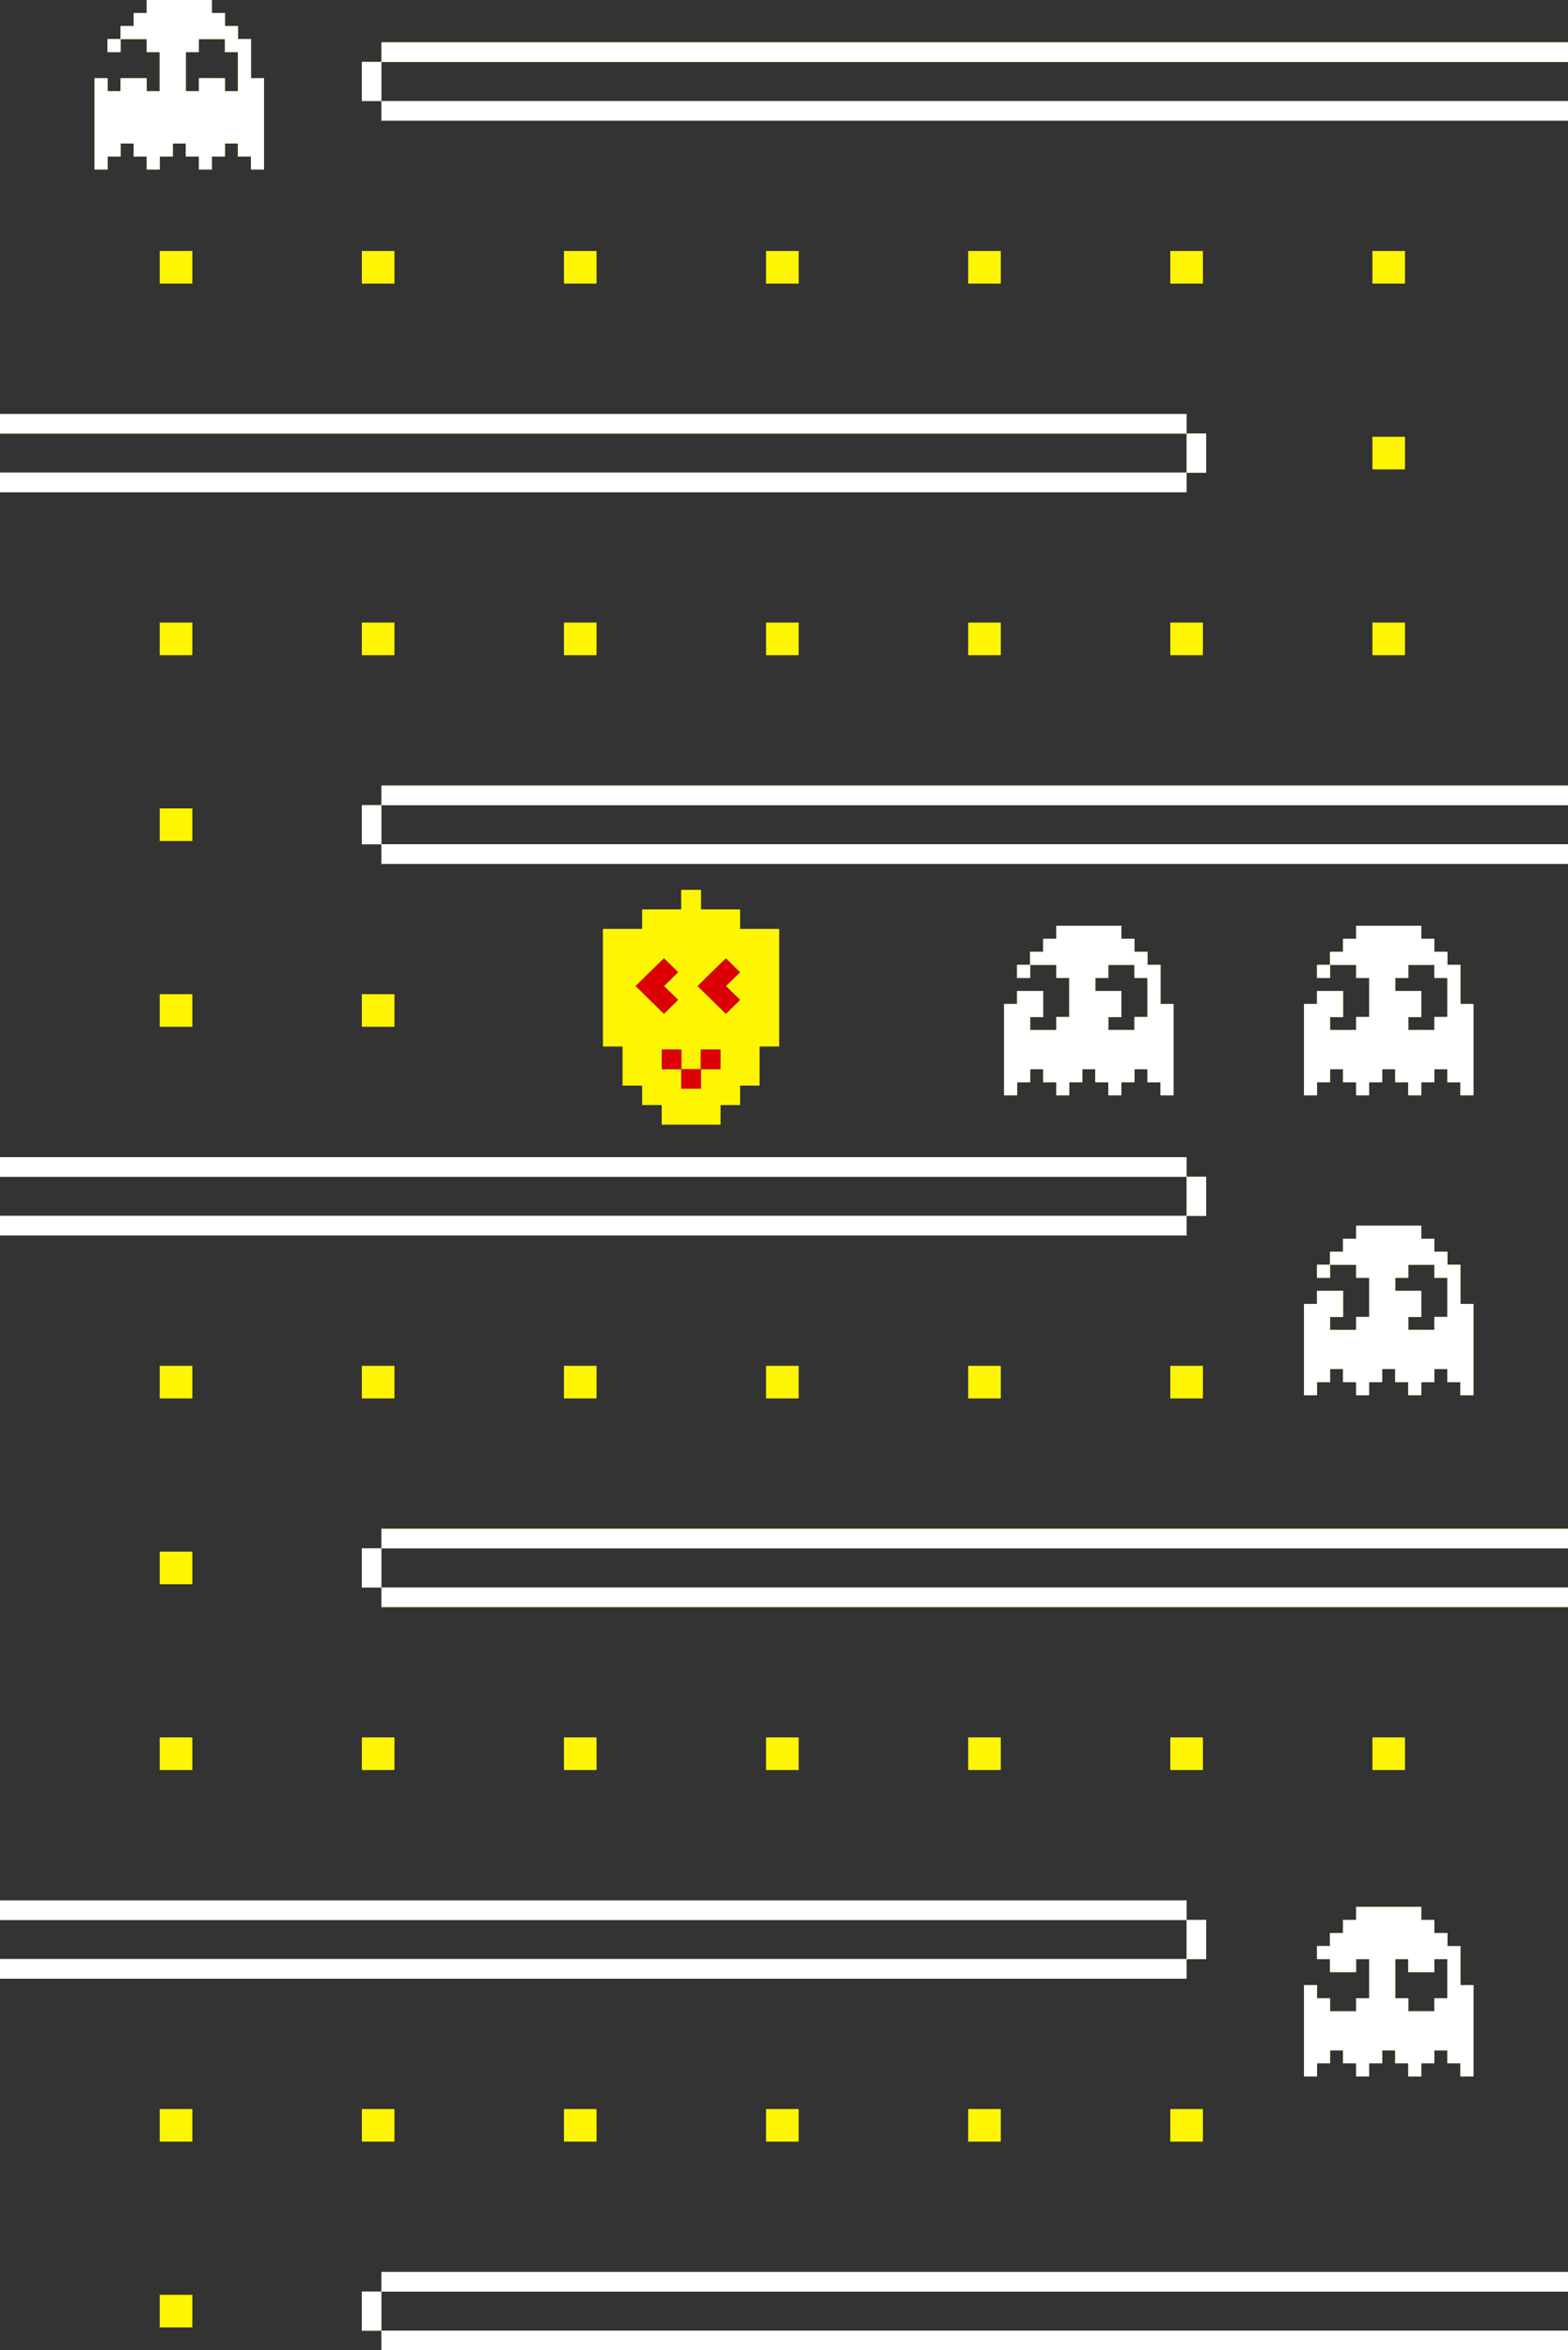 <svg xmlns="http://www.w3.org/2000/svg" xmlns:xlink="http://www.w3.org/1999/xlink" width="481" height="721"><rect width="100%" height="100%" fill="#333333" stroke="none"/><defs><path id="a" d="M441.088 9356.385v-5.074h5.075v-5.076h10.15v5.076h5.075v15.224h-5.075v5.074h-10.15v-5.074h5.075v-10.15z"/><path id="b" d="M537.088 9356.385v-5.074h5.075v-5.076h10.15v5.076h5.075v15.224h-5.075v5.074h-10.15v-5.074h5.075v-10.15z"/><path id="c" d="M552.537 9356.385v-5.074h5.075v-5.076h10.15v5.076h5.075v15.224h-5.075v5.074h-10.15v-5.074h5.075v-10.15z"/><path id="d" d="M607.088 9596.384v-5.074h5.075v-5.074h10.15v5.074h5.075v15.225h-5.075v5.075h-10.15v-5.075h5.075v-10.15z"/><path id="e" d="M637.537 9596.384v-5.074h5.075v-5.074h10.15v5.074h5.075v15.225h-5.075v5.075h-10.15v-5.075h5.075v-10.15z"/><path id="f" d="M383 9337.996h12v-6h12v-6h6v6h12v6h12v35.998h-6v12.002h-6v6h-6v6h-18v-6h-6v-6h-6v-12.002h-6z"/><path id="g" d="M407 9387v-6h6v6zm-6-6v-6h6v6zm12 0v-6h6v6zm-19.985-25.502l4.326-4.242 4.326-4.243 4.325 4.243-4.325 4.242 4.325 4.242-4.325 4.243-4.326-4.243zm19 0l8.652-8.485 4.325 4.243-4.325 4.242 4.325 4.242-4.325 4.243z"/><path id="h" d="M557 9596v-10h10v10z"/><path id="i" d="M619 9596v-10h10v10z"/><path id="j" d="M495 9596v-10h10v10z"/><path id="k" d="M433 9596v-10h10v10z"/><path id="l" d="M371 9596v-10h10v10z"/><path id="m" d="M309 9596v-10h10v10z"/><path id="n" d="M619 9197v-10h10v10z"/><path id="o" d="M557 9482v-10h10v10z"/><path id="p" d="M495 9482v-10h10v10z"/><path id="q" d="M433 9482v-10h10v10z"/><path id="r" d="M371 9482v-10h10v10z"/><path id="s" d="M309 9482v-10h10v10z"/><path id="t" d="M309 9368v-10h10v10z"/><path id="u" d="M619 9254v-10h10v10z"/><path id="v" d="M557 9254v-10h10v10z"/><path id="w" d="M495 9254v-10h10v10z"/><path id="x" d="M433 9254v-10h10v10z"/><path id="y" d="M371 9140v-10h10v10z"/><path id="z" d="M371 9254v-10h10v10z"/><path id="A" d="M309 9140v-10h10v10z"/><path id="B" d="M247 9140v-10h10v10z"/><path id="C" d="M309 9254v-10h10v10z"/><path id="D" d="M619 9140v-10h10v10z"/><path id="E" d="M557 9140v-10h10v10z"/><path id="F" d="M495 9140v-10h10v10z"/><path id="G" d="M433 9140v-10h10v10z"/><path id="H" d="M247 9596v-10h10v10z"/><path id="I" d="M247 9539v-10h10v10z"/><path id="J" d="M247 9482v-10h10v10z"/><path id="K" d="M247 9368v-10h10v10z"/><path id="L" d="M247 9311v-10h10v10z"/><path id="M" d="M247 9254v-10h10v10z"/><path id="N" d="M315 9072v-6h364v6zm0 18v-6h364v6zm-6-18h6v12h-6z"/><path id="O" d="M198 9186v-6h364v6zm0 18v-6h364v6zm364-18h6v12h-6z"/><path id="P" d="M315 9300v-6h364v6zm0 18v-6h364v6zm-6-18h6v12h-6z"/><path id="Q" d="M198 9414v-6h364v6zm0 18v-6h364v6zm364-18h6v12h-6z"/><path id="R" d="M315 9528v-6h364v6zm0 18v-6h364v6zm-6-18h6v12h-6z"/><path id="S" d="M557 9710v-10h10v10z"/><path id="T" d="M495 9710v-10h10v10z"/><path id="U" d="M433 9710v-10h10v10z"/><path id="V" d="M371 9710v-10h10v10z"/><path id="W" d="M309 9710v-10h10v10z"/><path id="X" d="M247 9767v-10h10v10z"/><path id="Y" d="M247 9710v-10h10v10z"/><path id="Z" d="M315 9756v-6h364v6zm0 18v-6h364v6zm-6-18h6v12h-6z"/><path id="aa" d="M198 9642v-6h364v6zm0 18v-6h364v6zm364-18h6v12h-6z"/><path id="ab" d="M598 9690v-28.002h4V9666h4v4h8v-4h4v-12h-4v4h-8v-4h-4v-4.002h4V9646h4v-4h4v-4.001h20V9642h4v4h4v3.998h4v12.001h4V9690h-4v-4h-4v-4h-4v4h-4v4h-4v-4h-4v-4h-4v4h-4v4h-4v-4h-4v-4h-4v4h-4v4zm28-24h4s.03 3.887.002 3.998c.15-.037 7.998 0 7.998 0V9666h4v-12h-4v4h-8v-4h-4zm4 3.999c0 .002.001.001.002-.001H630z"/><path id="ac" d="M598 9388.998v-28h4v-4h8v8h-4v3.999h8v-4h4v-12h-4v-4h-8v4h-4v-4h4v-4h4v-4h4V9337h20v3.998h4v4h4v4h4V9361h4v28h-4v-4h-4v-4.001h-4v4h-4v4h-4v-4h-4v-4h-4v4h-4v4h-4v-4h-4v-4h-4v4h-4v4zm28-32h8v8h-4s.03 3.886.002 3.998c.151-.036 7.998.001 7.998.001v-4h4v-12h-4v-4h-8v4h-4zm4 11.999c0 .002.001.002.002-.001l-.002.001z"/><path id="ad" d="M598 9480.998v-28h4v-4h8v8h-4v4h8v-4h4v-12.001h-4v-4h-8v4h-4v-4h4v-3.999h4v-4h4v-4h20v4h4v4h4v4h4v12h4v28h-4v-4h-4v-4h-4v4h-4v4h-4v-4h-4v-4h-4v4h-4v4h-4v-4h-4v-4h-4v4h-4v4zm28-32h8v8h-4s.03 3.888.002 4c.15-.038 7.998 0 7.998 0v-4h4v-12.001h-4v-4h-8v4h-4zm4 12c0 .003.001.002.002 0H630z"/><path id="ae" d="M506 9388.998v-28h4v-4h8v8h-4v3.999h8v-4h4v-12h-4v-4h-8v4h-4v-4h4v-4h4v-4h4V9337h20v3.998h4v4h4v4h4V9361h4v28h-4v-4h-4v-4.001h-4v4h-4v4h-4v-4h-4v-4h-4v4h-4v4h-4v-4h-4v-4h-4v4h-4v4zm28-32h8v8h-4s.03 3.886.002 3.998c.151-.036 7.998.001 7.998.001v-4h4v-12h-4v-4h-8v4h-4zm4 11.999c0 .002.001.002.002-.001l-.002.001z"/><path id="af" d="M227 9104.999v-28.001h4v4h4v-4h8v4h4v-12h-4v-4h-8v4h-4v-4h4v-4h4v-4h4v-4h20v4h4v4h4v4h4v12h4v28.001h-4v-4.001h-4v-4h-4v4h-4v4.001h-4v-4.001h-4v-4h-4v4h-4v4.001h-4v-4.001h-4v-4h-4v4h-4v4.001zm28-24h4s.031-3.917 0-4.001c-.015-.04 8 0 8 0v4h4v-12h-4v-4h-8v4h-4z"/></defs><g fill="#fef502" transform="translate(-198 -9053)"><use xlink:href="#f"/><use xlink:href="#f"/></g><g transform="translate(-198 -9053)"><use xlink:href="#g"/><use fill="#dd0002" xlink:href="#g"/></g><use fill="#fef502" transform="translate(-198 -9053)" xlink:href="#h"/><use fill="#fef502" transform="translate(-198 -9053)" xlink:href="#i"/><use fill="#fef502" transform="translate(-198 -9053)" xlink:href="#j"/><use fill="#fef502" transform="translate(-198 -9053)" xlink:href="#k"/><use fill="#fef502" transform="translate(-198 -9053)" xlink:href="#l"/><use fill="#fef502" transform="translate(-198 -9053)" xlink:href="#m"/><use fill="#fef502" transform="translate(-198 -9053)" xlink:href="#n"/><use fill="#fef502" transform="translate(-198 -9053)" xlink:href="#o"/><use fill="#fef502" transform="translate(-198 -9053)" xlink:href="#p"/><use fill="#fef502" transform="translate(-198 -9053)" xlink:href="#q"/><use fill="#fef502" transform="translate(-198 -9053)" xlink:href="#r"/><use fill="#fef502" transform="translate(-198 -9053)" xlink:href="#s"/><use fill="#fef502" transform="translate(-198 -9053)" xlink:href="#t"/><use fill="#fef502" transform="translate(-198 -9053)" xlink:href="#u"/><use fill="#fef502" transform="translate(-198 -9053)" xlink:href="#v"/><use fill="#fef502" transform="translate(-198 -9053)" xlink:href="#w"/><use fill="#fef502" transform="translate(-198 -9053)" xlink:href="#x"/><use fill="#fef502" transform="translate(-198 -9053)" xlink:href="#y"/><use fill="#fef502" transform="translate(-198 -9053)" xlink:href="#z"/><use fill="#fef502" transform="translate(-198 -9053)" xlink:href="#A"/><use fill="#fef502" transform="translate(-198 -9053)" xlink:href="#B"/><use fill="#fef502" transform="translate(-198 -9053)" xlink:href="#C"/><use fill="#fef502" transform="translate(-198 -9053)" xlink:href="#D"/><use fill="#fef502" transform="translate(-198 -9053)" xlink:href="#E"/><use fill="#fef502" transform="translate(-198 -9053)" xlink:href="#F"/><use fill="#fef502" transform="translate(-198 -9053)" xlink:href="#G"/><use fill="#fef502" transform="translate(-198 -9053)" xlink:href="#H"/><use fill="#fef502" transform="translate(-198 -9053)" xlink:href="#I"/><use fill="#fef502" transform="translate(-198 -9053)" xlink:href="#J"/><use fill="#fef502" transform="translate(-198 -9053)" xlink:href="#K"/><use fill="#fef502" transform="translate(-198 -9053)" xlink:href="#L"/><use fill="#fef502" transform="translate(-198 -9053)" xlink:href="#M"/><g transform="translate(-198 -9053)"><use fill="#fef502" xlink:href="#N"/><use fill="#fff" xlink:href="#N"/></g><g transform="translate(-198 -9053)"><use fill="#fef502" xlink:href="#O"/><use fill="#fff" xlink:href="#O"/></g><g transform="translate(-198 -9053)"><use fill="#fef502" xlink:href="#P"/><use fill="#fff" xlink:href="#P"/></g><g transform="translate(-198 -9053)"><use fill="#fef502" xlink:href="#Q"/><use fill="#fff" xlink:href="#Q"/></g><g transform="translate(-198 -9053)"><use fill="#fef502" xlink:href="#R"/><use fill="#fff" xlink:href="#R"/></g><use fill="#fef502" transform="translate(-198 -9053)" xlink:href="#S"/><use fill="#fef502" transform="translate(-198 -9053)" xlink:href="#T"/><use fill="#fef502" transform="translate(-198 -9053)" xlink:href="#U"/><use fill="#fef502" transform="translate(-198 -9053)" xlink:href="#V"/><use fill="#fef502" transform="translate(-198 -9053)" xlink:href="#W"/><use fill="#fef502" transform="translate(-198 -9053)" xlink:href="#X"/><use fill="#fef502" transform="translate(-198 -9053)" xlink:href="#Y"/><g transform="translate(-198 -9053)"><use fill="#fef502" xlink:href="#Z"/><use fill="#fff" xlink:href="#Z"/></g><g transform="translate(-198 -9053)"><use fill="#fef502" xlink:href="#aa"/><use fill="#fff" xlink:href="#aa"/></g><g transform="translate(-198 -9053)"><use fill="#fef502" xlink:href="#ab"/><use fill="#fff" xlink:href="#ab"/></g><g transform="translate(-198 -9053)"><use fill="#fef502" xlink:href="#ac"/><use fill="#fff" xlink:href="#ac"/></g><g transform="translate(-198 -9053)"><use fill="#fef502" xlink:href="#ad"/><use fill="#fff" xlink:href="#ad"/></g><g transform="translate(-198 -9053)"><use fill="#fef502" xlink:href="#ae"/><use fill="#fff" xlink:href="#ae"/></g><g transform="translate(-198 -9053)"><use fill="#fef502" xlink:href="#af"/><use fill="#fff" xlink:href="#af"/></g></svg>